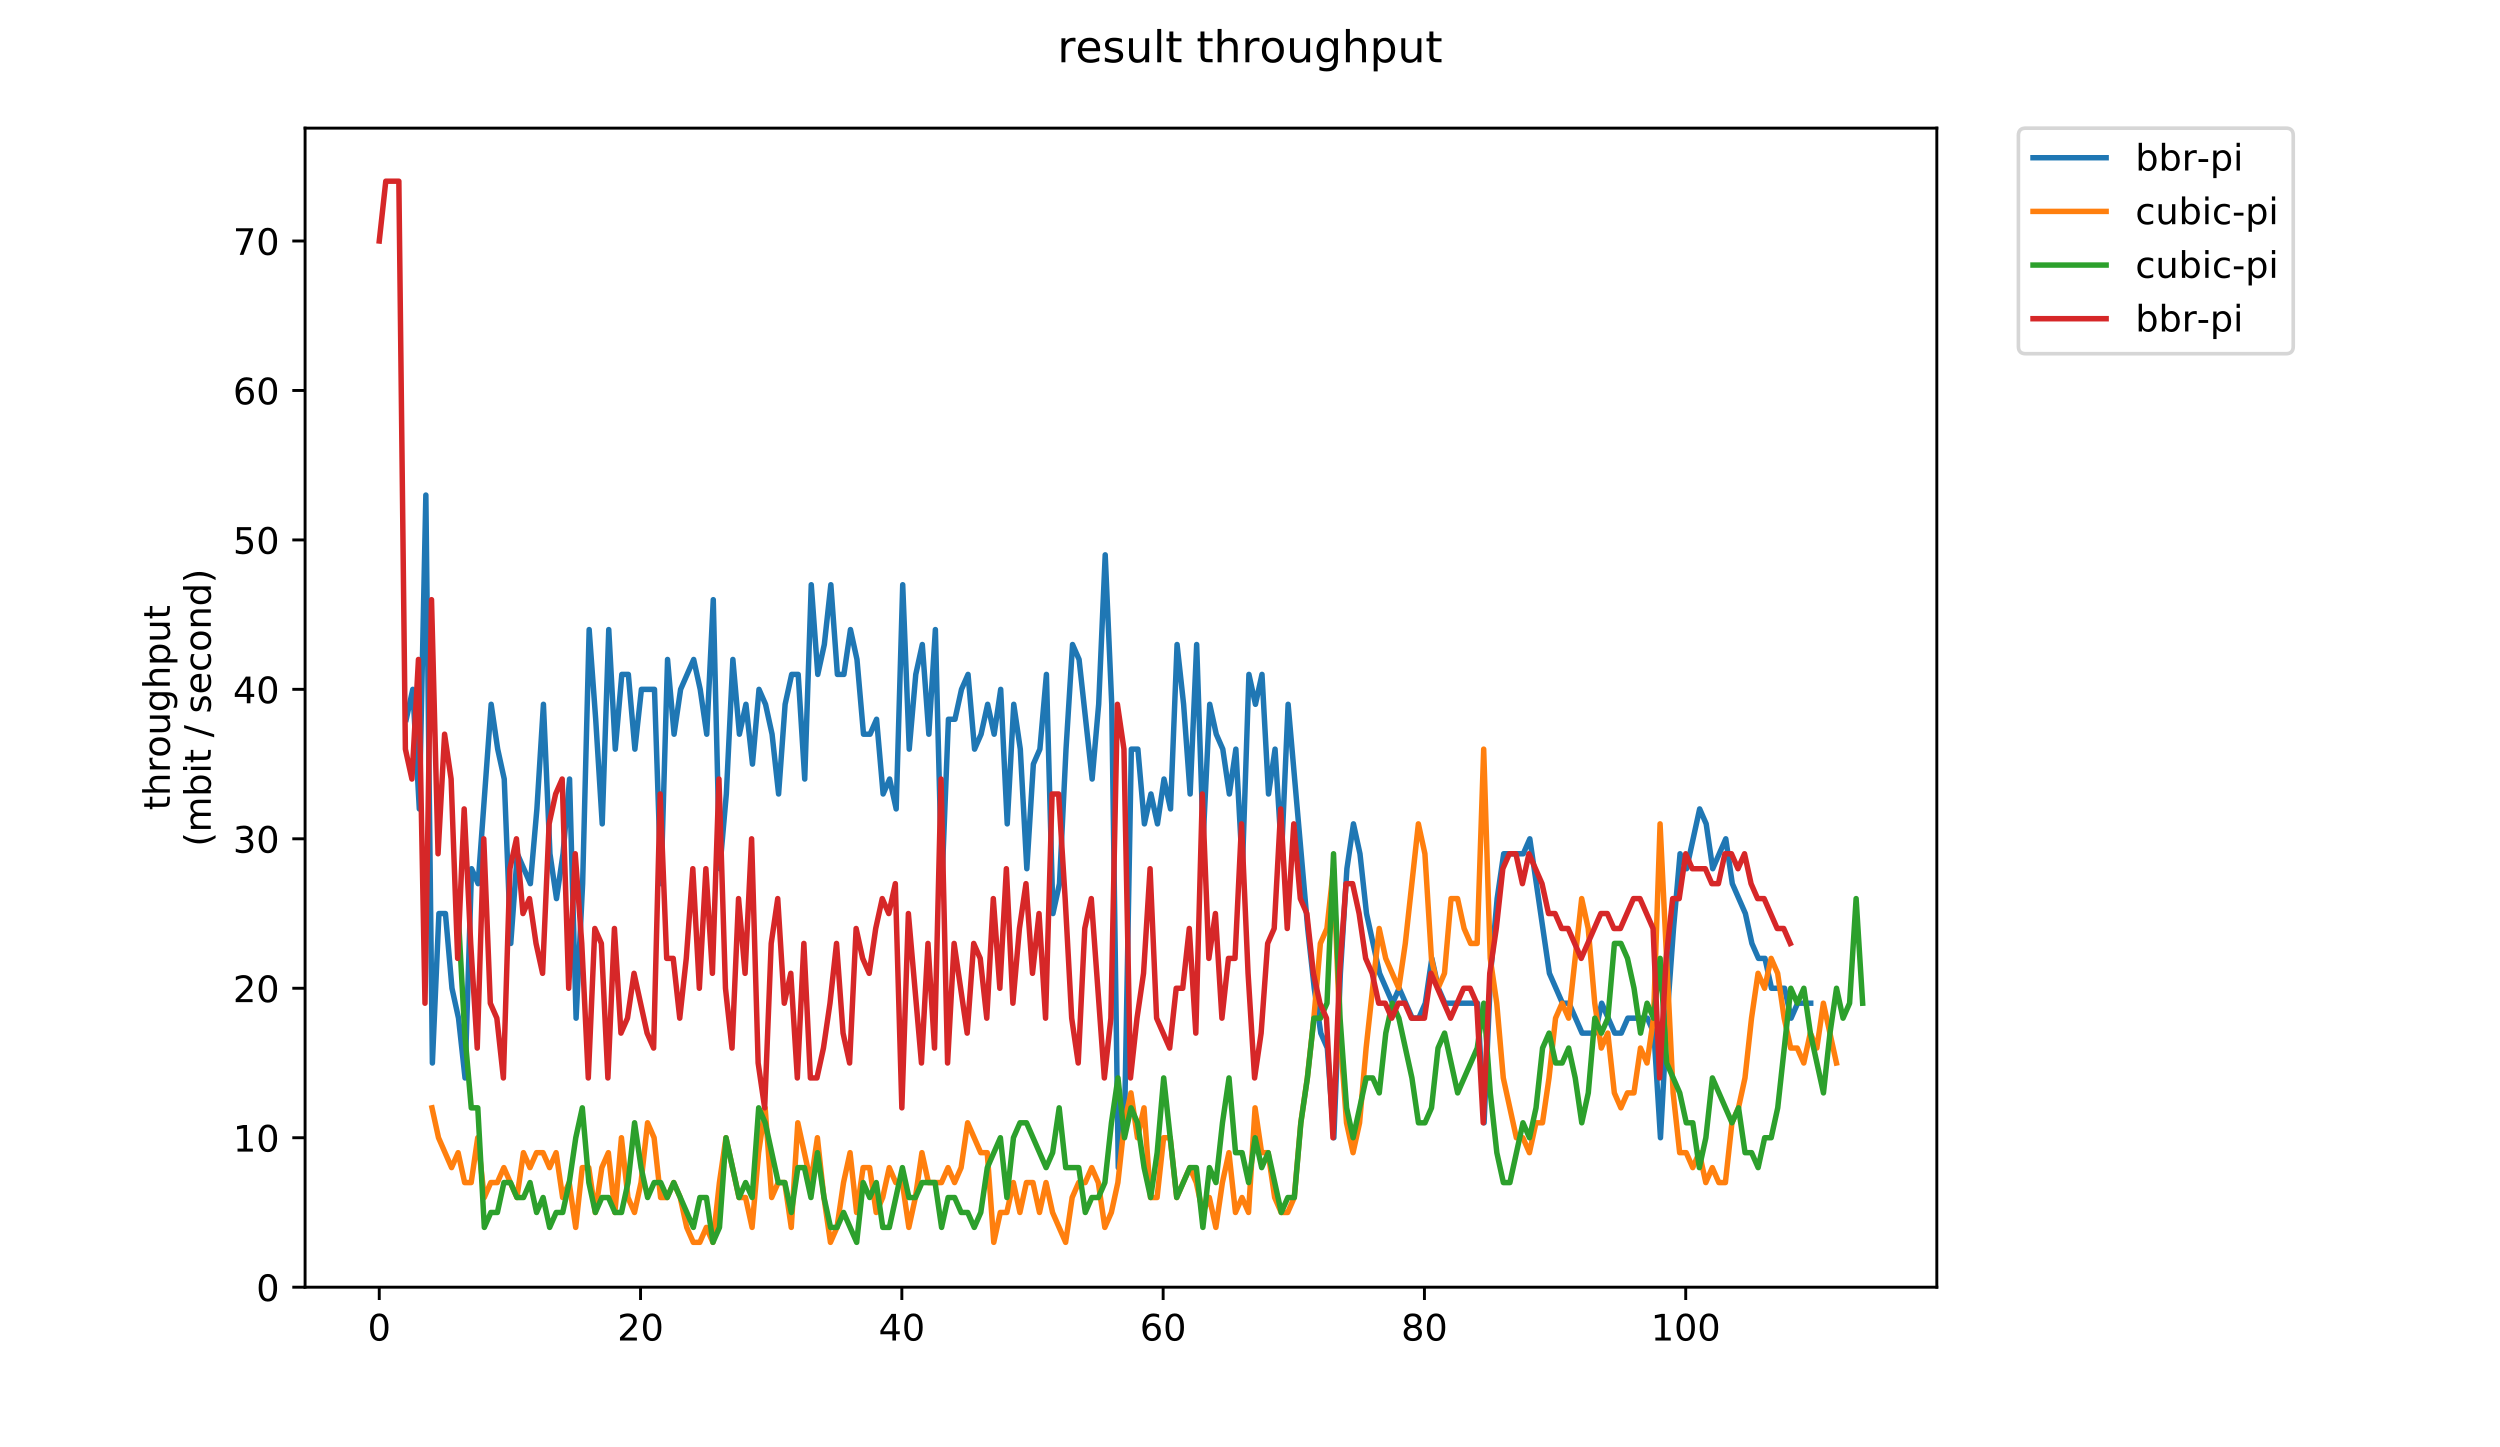 <?xml version="1.0" encoding="utf-8" standalone="no"?>
<!DOCTYPE svg PUBLIC "-//W3C//DTD SVG 1.1//EN"
  "http://www.w3.org/Graphics/SVG/1.1/DTD/svg11.dtd">
<!-- Created with matplotlib (https://matplotlib.org/) -->
<svg height="396pt" version="1.1" viewBox="0 0 684 396" width="684pt" xmlns="http://www.w3.org/2000/svg" xmlns:xlink="http://www.w3.org/1999/xlink">
 <defs>
  <style type="text/css">
*{stroke-linecap:butt;stroke-linejoin:round;}
  </style>
 </defs>
 <g id="figure_1">
  <g id="patch_1">
   <path d="M 0 396 
L 684 396 
L 684 0 
L 0 0 
z
" style="fill:#ffffff;"/>
  </g>
  <g id="axes_1">
   <g id="patch_2">
    <path d="M 83.472 352.174 
L 529.913 352.174 
L 529.913 35.062 
L 83.472 35.062 
z
" style="fill:#ffffff;"/>
   </g>
   <g id="matplotlib.axis_1">
    <g id="xtick_1">
     <g id="line2d_1">
      <defs>
       <path d="M 0 0 
L 0 3.5 
" id="m5adc404834" style="stroke:#000000;stroke-width:0.8;"/>
      </defs>
      <g>
       <use style="stroke:#000000;stroke-width:0.8;" x="103.765" xlink:href="#m5adc404834" y="352.174"/>
      </g>
     </g>
     <g id="text_1">
      <!-- 0 -->
      <defs>
       <path d="M 31.781 66.406 
Q 24.172 66.406 20.328 58.906 
Q 16.5 51.422 16.5 36.375 
Q 16.5 21.391 20.328 13.891 
Q 24.172 6.391 31.781 6.391 
Q 39.453 6.391 43.281 13.891 
Q 47.125 21.391 47.125 36.375 
Q 47.125 51.422 43.281 58.906 
Q 39.453 66.406 31.781 66.406 
z
M 31.781 74.219 
Q 44.047 74.219 50.516 64.516 
Q 56.984 54.828 56.984 36.375 
Q 56.984 17.969 50.516 8.266 
Q 44.047 -1.422 31.781 -1.422 
Q 19.531 -1.422 13.062 8.266 
Q 6.594 17.969 6.594 36.375 
Q 6.594 54.828 13.062 64.516 
Q 19.531 74.219 31.781 74.219 
z
" id="DejaVuSans-48"/>
      </defs>
      <g transform="translate(100.584 366.773)scale(0.1 -0.1)">
       <use xlink:href="#DejaVuSans-48"/>
      </g>
     </g>
    </g>
    <g id="xtick_2">
     <g id="line2d_2">
      <g>
       <use style="stroke:#000000;stroke-width:0.8;" x="175.255" xlink:href="#m5adc404834" y="352.174"/>
      </g>
     </g>
     <g id="text_2">
      <!-- 20 -->
      <defs>
       <path d="M 19.188 8.297 
L 53.609 8.297 
L 53.609 0 
L 7.328 0 
L 7.328 8.297 
Q 12.938 14.109 22.625 23.891 
Q 32.328 33.688 34.812 36.531 
Q 39.547 41.844 41.422 45.531 
Q 43.312 49.219 43.312 52.781 
Q 43.312 58.594 39.234 62.25 
Q 35.156 65.922 28.609 65.922 
Q 23.969 65.922 18.812 64.312 
Q 13.672 62.703 7.812 59.422 
L 7.812 69.391 
Q 13.766 71.781 18.938 73 
Q 24.125 74.219 28.422 74.219 
Q 39.75 74.219 46.484 68.547 
Q 53.219 62.891 53.219 53.422 
Q 53.219 48.922 51.531 44.891 
Q 49.859 40.875 45.406 35.406 
Q 44.188 33.984 37.641 27.219 
Q 31.109 20.453 19.188 8.297 
z
" id="DejaVuSans-50"/>
      </defs>
      <g transform="translate(168.892 366.773)scale(0.1 -0.1)">
       <use xlink:href="#DejaVuSans-50"/>
       <use x="63.623" xlink:href="#DejaVuSans-48"/>
      </g>
     </g>
    </g>
    <g id="xtick_3">
     <g id="line2d_3">
      <g>
       <use style="stroke:#000000;stroke-width:0.8;" x="246.745" xlink:href="#m5adc404834" y="352.174"/>
      </g>
     </g>
     <g id="text_3">
      <!-- 40 -->
      <defs>
       <path d="M 37.797 64.312 
L 12.891 25.391 
L 37.797 25.391 
z
M 35.203 72.906 
L 47.609 72.906 
L 47.609 25.391 
L 58.016 25.391 
L 58.016 17.188 
L 47.609 17.188 
L 47.609 0 
L 37.797 0 
L 37.797 17.188 
L 4.891 17.188 
L 4.891 26.703 
z
" id="DejaVuSans-52"/>
      </defs>
      <g transform="translate(240.382 366.773)scale(0.1 -0.1)">
       <use xlink:href="#DejaVuSans-52"/>
       <use x="63.623" xlink:href="#DejaVuSans-48"/>
      </g>
     </g>
    </g>
    <g id="xtick_4">
     <g id="line2d_4">
      <g>
       <use style="stroke:#000000;stroke-width:0.8;" x="318.235" xlink:href="#m5adc404834" y="352.174"/>
      </g>
     </g>
     <g id="text_4">
      <!-- 60 -->
      <defs>
       <path d="M 33.016 40.375 
Q 26.375 40.375 22.484 35.828 
Q 18.609 31.297 18.609 23.391 
Q 18.609 15.531 22.484 10.953 
Q 26.375 6.391 33.016 6.391 
Q 39.656 6.391 43.531 10.953 
Q 47.406 15.531 47.406 23.391 
Q 47.406 31.297 43.531 35.828 
Q 39.656 40.375 33.016 40.375 
z
M 52.594 71.297 
L 52.594 62.312 
Q 48.875 64.062 45.094 64.984 
Q 41.312 65.922 37.594 65.922 
Q 27.828 65.922 22.672 59.328 
Q 17.531 52.734 16.797 39.406 
Q 19.672 43.656 24.016 45.922 
Q 28.375 48.188 33.594 48.188 
Q 44.578 48.188 50.953 41.516 
Q 57.328 34.859 57.328 23.391 
Q 57.328 12.156 50.688 5.359 
Q 44.047 -1.422 33.016 -1.422 
Q 20.359 -1.422 13.672 8.266 
Q 6.984 17.969 6.984 36.375 
Q 6.984 53.656 15.188 63.938 
Q 23.391 74.219 37.203 74.219 
Q 40.922 74.219 44.703 73.484 
Q 48.484 72.75 52.594 71.297 
z
" id="DejaVuSans-54"/>
      </defs>
      <g transform="translate(311.872 366.773)scale(0.1 -0.1)">
       <use xlink:href="#DejaVuSans-54"/>
       <use x="63.623" xlink:href="#DejaVuSans-48"/>
      </g>
     </g>
    </g>
    <g id="xtick_5">
     <g id="line2d_5">
      <g>
       <use style="stroke:#000000;stroke-width:0.8;" x="389.725" xlink:href="#m5adc404834" y="352.174"/>
      </g>
     </g>
     <g id="text_5">
      <!-- 80 -->
      <defs>
       <path d="M 31.781 34.625 
Q 24.75 34.625 20.719 30.859 
Q 16.703 27.094 16.703 20.516 
Q 16.703 13.922 20.719 10.156 
Q 24.75 6.391 31.781 6.391 
Q 38.812 6.391 42.859 10.172 
Q 46.922 13.969 46.922 20.516 
Q 46.922 27.094 42.891 30.859 
Q 38.875 34.625 31.781 34.625 
z
M 21.922 38.812 
Q 15.578 40.375 12.031 44.719 
Q 8.5 49.078 8.5 55.328 
Q 8.5 64.062 14.719 69.141 
Q 20.953 74.219 31.781 74.219 
Q 42.672 74.219 48.875 69.141 
Q 55.078 64.062 55.078 55.328 
Q 55.078 49.078 51.531 44.719 
Q 48 40.375 41.703 38.812 
Q 48.828 37.156 52.797 32.312 
Q 56.781 27.484 56.781 20.516 
Q 56.781 9.906 50.312 4.234 
Q 43.844 -1.422 31.781 -1.422 
Q 19.734 -1.422 13.25 4.234 
Q 6.781 9.906 6.781 20.516 
Q 6.781 27.484 10.781 32.312 
Q 14.797 37.156 21.922 38.812 
z
M 18.312 54.391 
Q 18.312 48.734 21.844 45.562 
Q 25.391 42.391 31.781 42.391 
Q 38.141 42.391 41.719 45.562 
Q 45.312 48.734 45.312 54.391 
Q 45.312 60.062 41.719 63.234 
Q 38.141 66.406 31.781 66.406 
Q 25.391 66.406 21.844 63.234 
Q 18.312 60.062 18.312 54.391 
z
" id="DejaVuSans-56"/>
      </defs>
      <g transform="translate(383.362 366.773)scale(0.1 -0.1)">
       <use xlink:href="#DejaVuSans-56"/>
       <use x="63.623" xlink:href="#DejaVuSans-48"/>
      </g>
     </g>
    </g>
    <g id="xtick_6">
     <g id="line2d_6">
      <g>
       <use style="stroke:#000000;stroke-width:0.8;" x="461.214" xlink:href="#m5adc404834" y="352.174"/>
      </g>
     </g>
     <g id="text_6">
      <!-- 100 -->
      <defs>
       <path d="M 12.406 8.297 
L 28.516 8.297 
L 28.516 63.922 
L 10.984 60.406 
L 10.984 69.391 
L 28.422 72.906 
L 38.281 72.906 
L 38.281 8.297 
L 54.391 8.297 
L 54.391 0 
L 12.406 0 
z
" id="DejaVuSans-49"/>
      </defs>
      <g transform="translate(451.671 366.773)scale(0.1 -0.1)">
       <use xlink:href="#DejaVuSans-49"/>
       <use x="63.623" xlink:href="#DejaVuSans-48"/>
       <use x="127.246" xlink:href="#DejaVuSans-48"/>
      </g>
     </g>
    </g>
   </g>
   <g id="matplotlib.axis_2">
    <g id="ytick_1">
     <g id="line2d_7">
      <defs>
       <path d="M 0 0 
L -3.5 0 
" id="m090bd18058" style="stroke:#000000;stroke-width:0.8;"/>
      </defs>
      <g>
       <use style="stroke:#000000;stroke-width:0.8;" x="83.472" xlink:href="#m090bd18058" y="352.174"/>
      </g>
     </g>
     <g id="text_7">
      <!-- 0 -->
      <g transform="translate(70.11 355.973)scale(0.1 -0.1)">
       <use xlink:href="#DejaVuSans-48"/>
      </g>
     </g>
    </g>
    <g id="ytick_2">
     <g id="line2d_8">
      <g>
       <use style="stroke:#000000;stroke-width:0.8;" x="83.472" xlink:href="#m090bd18058" y="311.283"/>
      </g>
     </g>
     <g id="text_8">
      <!-- 10 -->
      <g transform="translate(63.747 315.082)scale(0.1 -0.1)">
       <use xlink:href="#DejaVuSans-49"/>
       <use x="63.623" xlink:href="#DejaVuSans-48"/>
      </g>
     </g>
    </g>
    <g id="ytick_3">
     <g id="line2d_9">
      <g>
       <use style="stroke:#000000;stroke-width:0.8;" x="83.472" xlink:href="#m090bd18058" y="270.392"/>
      </g>
     </g>
     <g id="text_9">
      <!-- 20 -->
      <g transform="translate(63.747 274.191)scale(0.1 -0.1)">
       <use xlink:href="#DejaVuSans-50"/>
       <use x="63.623" xlink:href="#DejaVuSans-48"/>
      </g>
     </g>
    </g>
    <g id="ytick_4">
     <g id="line2d_10">
      <g>
       <use style="stroke:#000000;stroke-width:0.8;" x="83.472" xlink:href="#m090bd18058" y="229.5"/>
      </g>
     </g>
     <g id="text_10">
      <!-- 30 -->
      <defs>
       <path d="M 40.578 39.312 
Q 47.656 37.797 51.625 33 
Q 55.609 28.219 55.609 21.188 
Q 55.609 10.406 48.188 4.484 
Q 40.766 -1.422 27.094 -1.422 
Q 22.516 -1.422 17.656 -0.516 
Q 12.797 0.391 7.625 2.203 
L 7.625 11.719 
Q 11.719 9.328 16.594 8.109 
Q 21.484 6.891 26.812 6.891 
Q 36.078 6.891 40.938 10.547 
Q 45.797 14.203 45.797 21.188 
Q 45.797 27.641 41.281 31.266 
Q 36.766 34.906 28.719 34.906 
L 20.219 34.906 
L 20.219 43.016 
L 29.109 43.016 
Q 36.375 43.016 40.234 45.922 
Q 44.094 48.828 44.094 54.297 
Q 44.094 59.906 40.109 62.906 
Q 36.141 65.922 28.719 65.922 
Q 24.656 65.922 20.016 65.031 
Q 15.375 64.156 9.812 62.312 
L 9.812 71.094 
Q 15.438 72.656 20.344 73.438 
Q 25.25 74.219 29.594 74.219 
Q 40.828 74.219 47.359 69.109 
Q 53.906 64.016 53.906 55.328 
Q 53.906 49.266 50.438 45.094 
Q 46.969 40.922 40.578 39.312 
z
" id="DejaVuSans-51"/>
      </defs>
      <g transform="translate(63.747 233.3)scale(0.1 -0.1)">
       <use xlink:href="#DejaVuSans-51"/>
       <use x="63.623" xlink:href="#DejaVuSans-48"/>
      </g>
     </g>
    </g>
    <g id="ytick_5">
     <g id="line2d_11">
      <g>
       <use style="stroke:#000000;stroke-width:0.8;" x="83.472" xlink:href="#m090bd18058" y="188.609"/>
      </g>
     </g>
     <g id="text_11">
      <!-- 40 -->
      <g transform="translate(63.747 192.408)scale(0.1 -0.1)">
       <use xlink:href="#DejaVuSans-52"/>
       <use x="63.623" xlink:href="#DejaVuSans-48"/>
      </g>
     </g>
    </g>
    <g id="ytick_6">
     <g id="line2d_12">
      <g>
       <use style="stroke:#000000;stroke-width:0.8;" x="83.472" xlink:href="#m090bd18058" y="147.718"/>
      </g>
     </g>
     <g id="text_12">
      <!-- 50 -->
      <defs>
       <path d="M 10.797 72.906 
L 49.516 72.906 
L 49.516 64.594 
L 19.828 64.594 
L 19.828 46.734 
Q 21.969 47.469 24.109 47.828 
Q 26.266 48.188 28.422 48.188 
Q 40.625 48.188 47.75 41.5 
Q 54.891 34.812 54.891 23.391 
Q 54.891 11.625 47.562 5.094 
Q 40.234 -1.422 26.906 -1.422 
Q 22.312 -1.422 17.547 -0.641 
Q 12.797 0.141 7.719 1.703 
L 7.719 11.625 
Q 12.109 9.234 16.797 8.062 
Q 21.484 6.891 26.703 6.891 
Q 35.156 6.891 40.078 11.328 
Q 45.016 15.766 45.016 23.391 
Q 45.016 31 40.078 35.438 
Q 35.156 39.891 26.703 39.891 
Q 22.75 39.891 18.812 39.016 
Q 14.891 38.141 10.797 36.281 
z
" id="DejaVuSans-53"/>
      </defs>
      <g transform="translate(63.747 151.517)scale(0.1 -0.1)">
       <use xlink:href="#DejaVuSans-53"/>
       <use x="63.623" xlink:href="#DejaVuSans-48"/>
      </g>
     </g>
    </g>
    <g id="ytick_7">
     <g id="line2d_13">
      <g>
       <use style="stroke:#000000;stroke-width:0.8;" x="83.472" xlink:href="#m090bd18058" y="106.827"/>
      </g>
     </g>
     <g id="text_13">
      <!-- 60 -->
      <g transform="translate(63.747 110.626)scale(0.1 -0.1)">
       <use xlink:href="#DejaVuSans-54"/>
       <use x="63.623" xlink:href="#DejaVuSans-48"/>
      </g>
     </g>
    </g>
    <g id="ytick_8">
     <g id="line2d_14">
      <g>
       <use style="stroke:#000000;stroke-width:0.8;" x="83.472" xlink:href="#m090bd18058" y="65.935"/>
      </g>
     </g>
     <g id="text_14">
      <!-- 70 -->
      <defs>
       <path d="M 8.203 72.906 
L 55.078 72.906 
L 55.078 68.703 
L 28.609 0 
L 18.312 0 
L 43.219 64.594 
L 8.203 64.594 
z
" id="DejaVuSans-55"/>
      </defs>
      <g transform="translate(63.747 69.735)scale(0.1 -0.1)">
       <use xlink:href="#DejaVuSans-55"/>
       <use x="63.623" xlink:href="#DejaVuSans-48"/>
      </g>
     </g>
    </g>
    <g id="text_15">
     <!-- throughput -->
     <defs>
      <path d="M 18.312 70.219 
L 18.312 54.688 
L 36.812 54.688 
L 36.812 47.703 
L 18.312 47.703 
L 18.312 18.016 
Q 18.312 11.328 20.141 9.422 
Q 21.969 7.516 27.594 7.516 
L 36.812 7.516 
L 36.812 0 
L 27.594 0 
Q 17.188 0 13.234 3.875 
Q 9.281 7.766 9.281 18.016 
L 9.281 47.703 
L 2.688 47.703 
L 2.688 54.688 
L 9.281 54.688 
L 9.281 70.219 
z
" id="DejaVuSans-116"/>
      <path d="M 54.891 33.016 
L 54.891 0 
L 45.906 0 
L 45.906 32.719 
Q 45.906 40.484 42.875 44.328 
Q 39.844 48.188 33.797 48.188 
Q 26.516 48.188 22.312 43.547 
Q 18.109 38.922 18.109 30.906 
L 18.109 0 
L 9.078 0 
L 9.078 75.984 
L 18.109 75.984 
L 18.109 46.188 
Q 21.344 51.125 25.703 53.562 
Q 30.078 56 35.797 56 
Q 45.219 56 50.047 50.172 
Q 54.891 44.344 54.891 33.016 
z
" id="DejaVuSans-104"/>
      <path d="M 41.109 46.297 
Q 39.594 47.172 37.812 47.578 
Q 36.031 48 33.891 48 
Q 26.266 48 22.188 43.047 
Q 18.109 38.094 18.109 28.812 
L 18.109 0 
L 9.078 0 
L 9.078 54.688 
L 18.109 54.688 
L 18.109 46.188 
Q 20.953 51.172 25.484 53.578 
Q 30.031 56 36.531 56 
Q 37.453 56 38.578 55.875 
Q 39.703 55.766 41.062 55.516 
z
" id="DejaVuSans-114"/>
      <path d="M 30.609 48.391 
Q 23.391 48.391 19.188 42.75 
Q 14.984 37.109 14.984 27.297 
Q 14.984 17.484 19.156 11.844 
Q 23.344 6.203 30.609 6.203 
Q 37.797 6.203 41.984 11.859 
Q 46.188 17.531 46.188 27.297 
Q 46.188 37.016 41.984 42.703 
Q 37.797 48.391 30.609 48.391 
z
M 30.609 56 
Q 42.328 56 49.016 48.375 
Q 55.719 40.766 55.719 27.297 
Q 55.719 13.875 49.016 6.219 
Q 42.328 -1.422 30.609 -1.422 
Q 18.844 -1.422 12.172 6.219 
Q 5.516 13.875 5.516 27.297 
Q 5.516 40.766 12.172 48.375 
Q 18.844 56 30.609 56 
z
" id="DejaVuSans-111"/>
      <path d="M 8.5 21.578 
L 8.5 54.688 
L 17.484 54.688 
L 17.484 21.922 
Q 17.484 14.156 20.5 10.266 
Q 23.531 6.391 29.594 6.391 
Q 36.859 6.391 41.078 11.031 
Q 45.312 15.672 45.312 23.688 
L 45.312 54.688 
L 54.297 54.688 
L 54.297 0 
L 45.312 0 
L 45.312 8.406 
Q 42.047 3.422 37.719 1 
Q 33.406 -1.422 27.688 -1.422 
Q 18.266 -1.422 13.375 4.438 
Q 8.5 10.297 8.5 21.578 
z
M 31.109 56 
z
" id="DejaVuSans-117"/>
      <path d="M 45.406 27.984 
Q 45.406 37.75 41.375 43.109 
Q 37.359 48.484 30.078 48.484 
Q 22.859 48.484 18.828 43.109 
Q 14.797 37.75 14.797 27.984 
Q 14.797 18.266 18.828 12.891 
Q 22.859 7.516 30.078 7.516 
Q 37.359 7.516 41.375 12.891 
Q 45.406 18.266 45.406 27.984 
z
M 54.391 6.781 
Q 54.391 -7.172 48.188 -13.984 
Q 42 -20.797 29.203 -20.797 
Q 24.469 -20.797 20.266 -20.094 
Q 16.062 -19.391 12.109 -17.922 
L 12.109 -9.188 
Q 16.062 -11.328 19.922 -12.344 
Q 23.781 -13.375 27.781 -13.375 
Q 36.625 -13.375 41.016 -8.766 
Q 45.406 -4.156 45.406 5.172 
L 45.406 9.625 
Q 42.625 4.781 38.281 2.391 
Q 33.938 0 27.875 0 
Q 17.828 0 11.672 7.656 
Q 5.516 15.328 5.516 27.984 
Q 5.516 40.672 11.672 48.328 
Q 17.828 56 27.875 56 
Q 33.938 56 38.281 53.609 
Q 42.625 51.219 45.406 46.391 
L 45.406 54.688 
L 54.391 54.688 
z
" id="DejaVuSans-103"/>
      <path d="M 18.109 8.203 
L 18.109 -20.797 
L 9.078 -20.797 
L 9.078 54.688 
L 18.109 54.688 
L 18.109 46.391 
Q 20.953 51.266 25.266 53.625 
Q 29.594 56 35.594 56 
Q 45.562 56 51.781 48.094 
Q 58.016 40.188 58.016 27.297 
Q 58.016 14.406 51.781 6.484 
Q 45.562 -1.422 35.594 -1.422 
Q 29.594 -1.422 25.266 0.953 
Q 20.953 3.328 18.109 8.203 
z
M 48.688 27.297 
Q 48.688 37.203 44.609 42.844 
Q 40.531 48.484 33.406 48.484 
Q 26.266 48.484 22.188 42.844 
Q 18.109 37.203 18.109 27.297 
Q 18.109 17.391 22.188 11.75 
Q 26.266 6.109 33.406 6.109 
Q 40.531 6.109 44.609 11.75 
Q 48.688 17.391 48.688 27.297 
z
" id="DejaVuSans-112"/>
     </defs>
     <g transform="translate(46.47 221.675)rotate(-90)scale(0.1 -0.1)">
      <use xlink:href="#DejaVuSans-116"/>
      <use x="39.209" xlink:href="#DejaVuSans-104"/>
      <use x="102.588" xlink:href="#DejaVuSans-114"/>
      <use x="143.67" xlink:href="#DejaVuSans-111"/>
      <use x="204.852" xlink:href="#DejaVuSans-117"/>
      <use x="268.23" xlink:href="#DejaVuSans-103"/>
      <use x="331.707" xlink:href="#DejaVuSans-104"/>
      <use x="395.086" xlink:href="#DejaVuSans-112"/>
      <use x="458.562" xlink:href="#DejaVuSans-117"/>
      <use x="521.941" xlink:href="#DejaVuSans-116"/>
     </g>
     <!-- (mbit / second) -->
     <defs>
      <path d="M 31 75.875 
Q 24.469 64.656 21.281 53.656 
Q 18.109 42.672 18.109 31.391 
Q 18.109 20.125 21.312 9.062 
Q 24.516 -2 31 -13.188 
L 23.188 -13.188 
Q 15.875 -1.703 12.234 9.375 
Q 8.594 20.453 8.594 31.391 
Q 8.594 42.281 12.203 53.312 
Q 15.828 64.359 23.188 75.875 
z
" id="DejaVuSans-40"/>
      <path d="M 52 44.188 
Q 55.375 50.25 60.062 53.125 
Q 64.75 56 71.094 56 
Q 79.641 56 84.281 50.016 
Q 88.922 44.047 88.922 33.016 
L 88.922 0 
L 79.891 0 
L 79.891 32.719 
Q 79.891 40.578 77.094 44.375 
Q 74.312 48.188 68.609 48.188 
Q 61.625 48.188 57.562 43.547 
Q 53.516 38.922 53.516 30.906 
L 53.516 0 
L 44.484 0 
L 44.484 32.719 
Q 44.484 40.625 41.703 44.406 
Q 38.922 48.188 33.109 48.188 
Q 26.219 48.188 22.156 43.531 
Q 18.109 38.875 18.109 30.906 
L 18.109 0 
L 9.078 0 
L 9.078 54.688 
L 18.109 54.688 
L 18.109 46.188 
Q 21.188 51.219 25.484 53.609 
Q 29.781 56 35.688 56 
Q 41.656 56 45.828 52.969 
Q 50 49.953 52 44.188 
z
" id="DejaVuSans-109"/>
      <path d="M 48.688 27.297 
Q 48.688 37.203 44.609 42.844 
Q 40.531 48.484 33.406 48.484 
Q 26.266 48.484 22.188 42.844 
Q 18.109 37.203 18.109 27.297 
Q 18.109 17.391 22.188 11.75 
Q 26.266 6.109 33.406 6.109 
Q 40.531 6.109 44.609 11.75 
Q 48.688 17.391 48.688 27.297 
z
M 18.109 46.391 
Q 20.953 51.266 25.266 53.625 
Q 29.594 56 35.594 56 
Q 45.562 56 51.781 48.094 
Q 58.016 40.188 58.016 27.297 
Q 58.016 14.406 51.781 6.484 
Q 45.562 -1.422 35.594 -1.422 
Q 29.594 -1.422 25.266 0.953 
Q 20.953 3.328 18.109 8.203 
L 18.109 0 
L 9.078 0 
L 9.078 75.984 
L 18.109 75.984 
z
" id="DejaVuSans-98"/>
      <path d="M 9.422 54.688 
L 18.406 54.688 
L 18.406 0 
L 9.422 0 
z
M 9.422 75.984 
L 18.406 75.984 
L 18.406 64.594 
L 9.422 64.594 
z
" id="DejaVuSans-105"/>
      <path id="DejaVuSans-32"/>
      <path d="M 25.391 72.906 
L 33.688 72.906 
L 8.297 -9.281 
L 0 -9.281 
z
" id="DejaVuSans-47"/>
      <path d="M 44.281 53.078 
L 44.281 44.578 
Q 40.484 46.531 36.375 47.5 
Q 32.281 48.484 27.875 48.484 
Q 21.188 48.484 17.844 46.438 
Q 14.5 44.391 14.5 40.281 
Q 14.5 37.156 16.891 35.375 
Q 19.281 33.594 26.516 31.984 
L 29.594 31.297 
Q 39.156 29.25 43.188 25.516 
Q 47.219 21.781 47.219 15.094 
Q 47.219 7.469 41.188 3.016 
Q 35.156 -1.422 24.609 -1.422 
Q 20.219 -1.422 15.453 -0.562 
Q 10.688 0.297 5.422 2 
L 5.422 11.281 
Q 10.406 8.688 15.234 7.391 
Q 20.062 6.109 24.812 6.109 
Q 31.156 6.109 34.562 8.281 
Q 37.984 10.453 37.984 14.406 
Q 37.984 18.062 35.516 20.016 
Q 33.062 21.969 24.703 23.781 
L 21.578 24.516 
Q 13.234 26.266 9.516 29.906 
Q 5.812 33.547 5.812 39.891 
Q 5.812 47.609 11.281 51.797 
Q 16.75 56 26.812 56 
Q 31.781 56 36.172 55.266 
Q 40.578 54.547 44.281 53.078 
z
" id="DejaVuSans-115"/>
      <path d="M 56.203 29.594 
L 56.203 25.203 
L 14.891 25.203 
Q 15.484 15.922 20.484 11.062 
Q 25.484 6.203 34.422 6.203 
Q 39.594 6.203 44.453 7.469 
Q 49.312 8.734 54.109 11.281 
L 54.109 2.781 
Q 49.266 0.734 44.188 -0.344 
Q 39.109 -1.422 33.891 -1.422 
Q 20.797 -1.422 13.156 6.188 
Q 5.516 13.812 5.516 26.812 
Q 5.516 40.234 12.766 48.109 
Q 20.016 56 32.328 56 
Q 43.359 56 49.781 48.891 
Q 56.203 41.797 56.203 29.594 
z
M 47.219 32.234 
Q 47.125 39.594 43.094 43.984 
Q 39.062 48.391 32.422 48.391 
Q 24.906 48.391 20.391 44.141 
Q 15.875 39.891 15.188 32.172 
z
" id="DejaVuSans-101"/>
      <path d="M 48.781 52.594 
L 48.781 44.188 
Q 44.969 46.297 41.141 47.344 
Q 37.312 48.391 33.406 48.391 
Q 24.656 48.391 19.812 42.844 
Q 14.984 37.312 14.984 27.297 
Q 14.984 17.281 19.812 11.734 
Q 24.656 6.203 33.406 6.203 
Q 37.312 6.203 41.141 7.25 
Q 44.969 8.297 48.781 10.406 
L 48.781 2.094 
Q 45.016 0.344 40.984 -0.531 
Q 36.969 -1.422 32.422 -1.422 
Q 20.062 -1.422 12.781 6.344 
Q 5.516 14.109 5.516 27.297 
Q 5.516 40.672 12.859 48.328 
Q 20.219 56 33.016 56 
Q 37.156 56 41.109 55.141 
Q 45.062 54.297 48.781 52.594 
z
" id="DejaVuSans-99"/>
      <path d="M 54.891 33.016 
L 54.891 0 
L 45.906 0 
L 45.906 32.719 
Q 45.906 40.484 42.875 44.328 
Q 39.844 48.188 33.797 48.188 
Q 26.516 48.188 22.312 43.547 
Q 18.109 38.922 18.109 30.906 
L 18.109 0 
L 9.078 0 
L 9.078 54.688 
L 18.109 54.688 
L 18.109 46.188 
Q 21.344 51.125 25.703 53.562 
Q 30.078 56 35.797 56 
Q 45.219 56 50.047 50.172 
Q 54.891 44.344 54.891 33.016 
z
" id="DejaVuSans-110"/>
      <path d="M 45.406 46.391 
L 45.406 75.984 
L 54.391 75.984 
L 54.391 0 
L 45.406 0 
L 45.406 8.203 
Q 42.578 3.328 38.25 0.953 
Q 33.938 -1.422 27.875 -1.422 
Q 17.969 -1.422 11.734 6.484 
Q 5.516 14.406 5.516 27.297 
Q 5.516 40.188 11.734 48.094 
Q 17.969 56 27.875 56 
Q 33.938 56 38.25 53.625 
Q 42.578 51.266 45.406 46.391 
z
M 14.797 27.297 
Q 14.797 17.391 18.875 11.75 
Q 22.953 6.109 30.078 6.109 
Q 37.203 6.109 41.297 11.75 
Q 45.406 17.391 45.406 27.297 
Q 45.406 37.203 41.297 42.844 
Q 37.203 48.484 30.078 48.484 
Q 22.953 48.484 18.875 42.844 
Q 14.797 37.203 14.797 27.297 
z
" id="DejaVuSans-100"/>
      <path d="M 8.016 75.875 
L 15.828 75.875 
Q 23.141 64.359 26.781 53.312 
Q 30.422 42.281 30.422 31.391 
Q 30.422 20.453 26.781 9.375 
Q 23.141 -1.703 15.828 -13.188 
L 8.016 -13.188 
Q 14.5 -2 17.703 9.062 
Q 20.906 20.125 20.906 31.391 
Q 20.906 42.672 17.703 53.656 
Q 14.5 64.656 8.016 75.875 
z
" id="DejaVuSans-41"/>
     </defs>
     <g transform="translate(57.668 231.609)rotate(-90)scale(0.1 -0.1)">
      <use xlink:href="#DejaVuSans-40"/>
      <use x="39.014" xlink:href="#DejaVuSans-109"/>
      <use x="136.426" xlink:href="#DejaVuSans-98"/>
      <use x="199.902" xlink:href="#DejaVuSans-105"/>
      <use x="227.686" xlink:href="#DejaVuSans-116"/>
      <use x="266.895" xlink:href="#DejaVuSans-32"/>
      <use x="298.682" xlink:href="#DejaVuSans-47"/>
      <use x="332.373" xlink:href="#DejaVuSans-32"/>
      <use x="364.16" xlink:href="#DejaVuSans-115"/>
      <use x="416.26" xlink:href="#DejaVuSans-101"/>
      <use x="477.783" xlink:href="#DejaVuSans-99"/>
      <use x="532.764" xlink:href="#DejaVuSans-111"/>
      <use x="593.945" xlink:href="#DejaVuSans-110"/>
      <use x="657.324" xlink:href="#DejaVuSans-100"/>
      <use x="720.801" xlink:href="#DejaVuSans-41"/>
     </g>
    </g>
   </g>
   <g id="line2d_15">
    <path clip-path="url(#pfa07905c02)" d="M 111.15 196.787 
L 112.937 188.609 
L 114.724 221.322 
L 116.512 135.451 
L 118.299 290.837 
L 120.086 249.946 
L 121.873 249.946 
L 123.661 270.392 
L 125.448 278.57 
L 127.235 294.926 
L 129.022 237.679 
L 130.81 241.768 
L 134.384 192.698 
L 136.171 204.966 
L 137.959 213.144 
L 139.746 258.124 
L 141.533 233.59 
L 145.108 241.768 
L 146.895 221.322 
L 148.682 192.698 
L 150.469 233.59 
L 152.257 245.857 
L 154.044 233.59 
L 155.831 213.144 
L 157.618 278.57 
L 159.406 241.768 
L 161.193 172.253 
L 162.98 196.787 
L 164.767 225.411 
L 166.555 172.253 
L 168.342 204.966 
L 170.129 184.52 
L 171.916 184.52 
L 173.704 204.966 
L 175.491 188.609 
L 179.065 188.609 
L 180.853 241.768 
L 182.64 180.431 
L 184.427 200.877 
L 186.214 188.609 
L 189.789 180.431 
L 191.576 188.609 
L 193.363 200.877 
L 195.151 164.074 
L 196.938 237.679 
L 198.725 217.233 
L 200.512 180.431 
L 202.3 200.877 
L 204.087 192.698 
L 205.874 209.055 
L 207.661 188.609 
L 209.449 192.698 
L 211.236 200.877 
L 213.023 217.233 
L 214.81 192.698 
L 216.598 184.52 
L 218.385 184.52 
L 220.172 213.144 
L 221.959 159.985 
L 223.747 184.52 
L 225.534 176.342 
L 227.321 159.985 
L 229.108 184.52 
L 230.896 184.52 
L 232.683 172.253 
L 234.47 180.431 
L 236.257 200.877 
L 238.045 200.877 
L 239.832 196.787 
L 241.619 217.233 
L 243.406 213.144 
L 245.194 221.322 
L 246.981 159.985 
L 248.768 204.966 
L 250.555 184.52 
L 252.342 176.342 
L 254.13 200.877 
L 255.917 172.253 
L 257.704 241.768 
L 259.491 196.787 
L 261.279 196.787 
L 263.066 188.609 
L 264.853 184.52 
L 266.64 204.966 
L 268.428 200.877 
L 270.215 192.698 
L 272.002 200.877 
L 273.789 188.609 
L 275.577 225.411 
L 277.364 192.698 
L 279.151 204.966 
L 280.938 237.679 
L 282.726 209.055 
L 284.513 204.966 
L 286.3 184.52 
L 288.087 249.946 
L 289.875 241.768 
L 291.662 204.966 
L 293.449 176.342 
L 295.236 180.431 
L 298.811 213.144 
L 300.598 192.698 
L 302.385 151.807 
L 304.173 192.698 
L 305.96 319.461 
L 307.747 303.105 
L 309.534 204.966 
L 311.322 204.966 
L 313.109 225.411 
L 314.896 217.233 
L 316.683 225.411 
L 318.471 213.144 
L 320.258 221.322 
L 322.045 176.342 
L 323.832 192.698 
L 325.62 217.233 
L 327.407 176.342 
L 329.194 229.5 
L 330.981 192.698 
L 332.769 200.877 
L 334.556 204.966 
L 336.343 217.233 
L 338.13 204.966 
L 339.918 237.679 
L 341.705 184.52 
L 343.492 192.698 
L 345.279 184.52 
L 347.067 217.233 
L 348.854 204.966 
L 350.641 233.59 
L 352.428 192.698 
L 357.79 254.035 
L 359.577 270.392 
L 361.365 282.659 
L 363.152 286.748 
L 364.939 311.283 
L 366.726 266.303 
L 368.514 237.679 
L 370.301 225.411 
L 372.088 233.59 
L 373.875 249.946 
L 377.45 266.303 
L 381.024 274.481 
L 382.811 270.392 
L 386.386 278.57 
L 388.173 278.57 
L 389.96 274.481 
L 391.748 262.213 
L 393.535 270.392 
L 395.322 274.481 
L 404.258 274.481 
L 406.046 307.194 
L 407.833 266.303 
L 409.62 245.857 
L 411.407 233.59 
L 416.769 233.59 
L 418.556 229.5 
L 423.918 266.303 
L 427.493 274.481 
L 429.28 274.481 
L 432.854 282.659 
L 436.429 282.659 
L 438.216 274.481 
L 441.791 282.659 
L 443.578 282.659 
L 445.365 278.57 
L 450.727 278.57 
L 452.514 282.659 
L 454.301 311.283 
L 456.089 278.57 
L 457.876 254.035 
L 459.663 233.59 
L 461.45 237.679 
L 465.025 221.322 
L 466.812 225.411 
L 468.599 237.679 
L 472.174 229.5 
L 473.961 241.768 
L 477.536 249.946 
L 479.323 258.124 
L 481.11 262.213 
L 482.897 262.213 
L 484.685 270.392 
L 488.259 270.392 
L 490.046 278.57 
L 491.834 274.481 
L 495.408 274.481 
L 495.408 274.481 
" style="fill:none;stroke:#1f77b4;stroke-linecap:square;stroke-width:1.5;"/>
   </g>
   <g id="line2d_16">
    <path clip-path="url(#pfa07905c02)" d="M 118.192 303.105 
L 119.979 311.283 
L 123.553 319.461 
L 125.341 315.372 
L 127.128 323.55 
L 128.915 323.55 
L 130.702 311.283 
L 132.49 327.639 
L 134.277 323.55 
L 136.064 323.55 
L 137.851 319.461 
L 141.426 327.639 
L 143.213 315.372 
L 145 319.461 
L 146.788 315.372 
L 148.575 315.372 
L 150.362 319.461 
L 152.149 315.372 
L 153.937 327.639 
L 155.724 323.55 
L 157.511 335.818 
L 159.298 319.461 
L 161.086 319.461 
L 162.873 331.729 
L 164.66 319.461 
L 166.447 315.372 
L 168.235 331.729 
L 170.022 311.283 
L 171.809 327.639 
L 173.596 331.729 
L 175.384 323.55 
L 177.171 307.194 
L 178.958 311.283 
L 180.745 327.639 
L 182.533 327.639 
L 184.32 323.55 
L 186.107 327.639 
L 187.894 335.818 
L 189.682 339.907 
L 191.469 339.907 
L 193.256 335.818 
L 195.043 339.907 
L 196.831 323.55 
L 198.618 311.283 
L 202.192 327.639 
L 203.98 327.639 
L 205.767 335.818 
L 207.554 315.372 
L 209.341 303.105 
L 211.129 327.639 
L 212.916 323.55 
L 214.703 323.55 
L 216.49 335.818 
L 218.278 307.194 
L 221.852 323.55 
L 223.639 311.283 
L 225.427 327.639 
L 227.214 339.907 
L 229.001 335.818 
L 230.788 323.55 
L 232.576 315.372 
L 234.363 331.729 
L 236.15 319.461 
L 237.937 319.461 
L 239.725 331.729 
L 241.512 327.639 
L 243.299 319.461 
L 245.086 323.55 
L 246.874 323.55 
L 248.661 335.818 
L 250.448 327.639 
L 252.235 315.372 
L 254.022 323.55 
L 257.597 323.55 
L 259.384 319.461 
L 261.171 323.55 
L 262.959 319.461 
L 264.746 307.194 
L 268.32 315.372 
L 270.108 315.372 
L 271.895 339.907 
L 273.682 331.729 
L 275.469 331.729 
L 277.257 323.55 
L 279.044 331.729 
L 280.831 323.55 
L 282.618 323.55 
L 284.406 331.729 
L 286.193 323.55 
L 287.98 331.729 
L 291.555 339.907 
L 293.342 327.639 
L 295.129 323.55 
L 296.916 323.55 
L 298.704 319.461 
L 300.491 323.55 
L 302.278 335.818 
L 304.065 331.729 
L 305.853 323.55 
L 307.64 307.194 
L 309.427 299.016 
L 311.214 311.283 
L 313.002 303.105 
L 314.789 327.639 
L 316.576 327.639 
L 318.363 311.283 
L 320.151 311.283 
L 321.938 327.639 
L 325.512 319.461 
L 327.3 323.55 
L 329.087 331.729 
L 330.874 327.639 
L 332.661 335.818 
L 334.449 323.55 
L 336.236 315.372 
L 338.023 331.729 
L 339.81 327.639 
L 341.598 331.729 
L 343.385 303.105 
L 345.172 315.372 
L 346.959 315.372 
L 348.747 327.639 
L 350.534 331.729 
L 352.321 331.729 
L 354.108 327.639 
L 355.896 307.194 
L 357.683 294.926 
L 359.47 278.57 
L 361.257 258.124 
L 363.045 254.035 
L 364.832 237.679 
L 366.619 282.659 
L 368.406 307.194 
L 370.194 315.372 
L 371.981 307.194 
L 373.768 286.748 
L 377.343 254.035 
L 379.13 262.213 
L 382.704 270.392 
L 384.492 258.124 
L 388.066 225.411 
L 389.853 233.59 
L 391.64 262.213 
L 393.428 270.392 
L 395.215 266.303 
L 397.002 245.857 
L 398.789 245.857 
L 400.577 254.035 
L 402.364 258.124 
L 404.151 258.124 
L 405.938 204.966 
L 407.726 262.213 
L 409.513 274.481 
L 411.3 294.926 
L 414.875 311.283 
L 416.662 311.283 
L 418.449 315.372 
L 420.236 307.194 
L 422.024 307.194 
L 423.811 294.926 
L 425.598 278.57 
L 427.385 274.481 
L 429.173 278.57 
L 432.747 245.857 
L 434.534 254.035 
L 436.322 274.481 
L 438.109 286.748 
L 439.896 282.659 
L 441.683 299.016 
L 443.471 303.105 
L 445.258 299.016 
L 447.045 299.016 
L 448.832 286.748 
L 450.62 290.837 
L 452.407 278.57 
L 454.194 225.411 
L 457.769 299.016 
L 459.556 315.372 
L 461.343 315.372 
L 463.13 319.461 
L 464.918 315.372 
L 466.705 323.55 
L 468.492 319.461 
L 470.279 323.55 
L 472.067 323.55 
L 473.854 307.194 
L 475.641 303.105 
L 477.428 294.926 
L 479.216 278.57 
L 481.003 266.303 
L 482.79 270.392 
L 484.577 262.213 
L 486.365 266.303 
L 488.152 278.57 
L 489.939 286.748 
L 491.726 286.748 
L 493.514 290.837 
L 495.301 282.659 
L 497.088 286.748 
L 498.875 274.481 
L 502.45 290.837 
L 502.45 290.837 
" style="fill:none;stroke:#ff7f0e;stroke-linecap:square;stroke-width:1.5;"/>
   </g>
   <g id="line2d_17">
    <path clip-path="url(#pfa07905c02)" d="M 125.362 249.946 
L 127.149 282.659 
L 128.937 303.105 
L 130.724 303.105 
L 132.511 335.818 
L 134.298 331.729 
L 136.086 331.729 
L 137.873 323.55 
L 139.66 323.55 
L 141.447 327.639 
L 143.235 327.639 
L 145.022 323.55 
L 146.809 331.729 
L 148.596 327.639 
L 150.384 335.818 
L 152.171 331.729 
L 153.958 331.729 
L 155.745 323.55 
L 157.533 311.283 
L 159.32 303.105 
L 161.107 323.55 
L 162.894 331.729 
L 164.682 327.639 
L 166.469 327.639 
L 168.256 331.729 
L 170.043 331.729 
L 171.831 323.55 
L 173.618 307.194 
L 175.405 319.461 
L 177.192 327.639 
L 178.98 323.55 
L 180.767 323.55 
L 182.554 327.639 
L 184.341 323.55 
L 189.703 335.818 
L 191.49 327.639 
L 193.278 327.639 
L 195.065 339.907 
L 196.852 335.818 
L 198.639 311.283 
L 202.214 327.639 
L 204.001 323.55 
L 205.788 327.639 
L 207.576 303.105 
L 209.363 307.194 
L 212.937 323.55 
L 214.725 323.55 
L 216.512 331.729 
L 218.299 319.461 
L 220.086 319.461 
L 221.874 327.639 
L 223.661 315.372 
L 225.448 327.639 
L 227.235 335.818 
L 229.022 335.818 
L 230.81 331.729 
L 234.384 339.907 
L 236.171 323.55 
L 237.959 327.639 
L 239.746 323.55 
L 241.533 335.818 
L 243.32 335.818 
L 246.895 319.461 
L 248.682 327.639 
L 250.469 327.639 
L 252.257 323.55 
L 255.831 323.55 
L 257.618 335.818 
L 259.406 327.639 
L 261.193 327.639 
L 262.98 331.729 
L 264.767 331.729 
L 266.555 335.818 
L 268.342 331.729 
L 270.129 319.461 
L 273.704 311.283 
L 275.491 327.639 
L 277.278 311.283 
L 279.065 307.194 
L 280.853 307.194 
L 286.214 319.461 
L 288.002 315.372 
L 289.789 303.105 
L 291.576 319.461 
L 295.151 319.461 
L 296.938 331.729 
L 298.725 327.639 
L 300.512 327.639 
L 302.3 323.55 
L 304.087 307.194 
L 305.874 294.926 
L 307.661 311.283 
L 309.449 303.105 
L 311.236 307.194 
L 313.023 319.461 
L 314.81 327.639 
L 316.598 315.372 
L 318.385 294.926 
L 321.959 327.639 
L 325.534 319.461 
L 327.321 319.461 
L 329.108 335.818 
L 330.896 319.461 
L 332.683 323.55 
L 334.47 307.194 
L 336.257 294.926 
L 338.045 315.372 
L 339.832 315.372 
L 341.619 323.55 
L 343.406 311.283 
L 345.194 319.461 
L 346.981 315.372 
L 350.555 331.729 
L 352.343 327.639 
L 354.13 327.639 
L 355.917 307.194 
L 357.704 294.926 
L 359.491 278.57 
L 361.279 278.57 
L 363.066 274.481 
L 364.853 233.59 
L 366.64 278.57 
L 368.428 303.105 
L 370.215 311.283 
L 373.789 294.926 
L 375.577 294.926 
L 377.364 299.016 
L 379.151 282.659 
L 380.938 274.481 
L 382.726 278.57 
L 386.3 294.926 
L 388.087 307.194 
L 389.875 307.194 
L 391.662 303.105 
L 393.449 286.748 
L 395.236 282.659 
L 398.811 299.016 
L 404.173 286.748 
L 405.96 274.481 
L 407.747 299.016 
L 409.534 315.372 
L 411.322 323.55 
L 413.109 323.55 
L 416.683 307.194 
L 418.471 311.283 
L 420.258 303.105 
L 422.045 286.748 
L 423.832 282.659 
L 425.62 290.837 
L 427.407 290.837 
L 429.194 286.748 
L 430.981 294.926 
L 432.769 307.194 
L 434.556 299.016 
L 436.343 278.57 
L 438.13 282.659 
L 439.918 278.57 
L 441.705 258.124 
L 443.492 258.124 
L 445.279 262.213 
L 447.067 270.392 
L 448.854 282.659 
L 450.641 274.481 
L 452.428 278.57 
L 454.216 262.213 
L 456.003 290.837 
L 459.577 299.016 
L 461.365 307.194 
L 463.152 307.194 
L 464.939 319.461 
L 466.726 311.283 
L 468.514 294.926 
L 473.875 307.194 
L 475.663 303.105 
L 477.45 315.372 
L 479.237 315.372 
L 481.024 319.461 
L 482.812 311.283 
L 484.599 311.283 
L 486.386 303.105 
L 489.961 270.392 
L 491.748 274.481 
L 493.535 270.392 
L 495.322 282.659 
L 498.897 299.016 
L 500.684 282.659 
L 502.471 270.392 
L 504.258 278.57 
L 506.046 274.481 
L 507.833 245.857 
L 509.62 274.481 
L 509.62 274.481 
" style="fill:none;stroke:#2ca02c;stroke-linecap:square;stroke-width:1.5;"/>
   </g>
   <g id="line2d_18">
    <path clip-path="url(#pfa07905c02)" d="M 103.765 65.935 
L 105.552 49.579 
L 109.127 49.579 
L 110.914 204.966 
L 112.701 213.144 
L 114.489 180.431 
L 116.276 274.481 
L 118.063 164.074 
L 119.85 233.59 
L 121.638 200.877 
L 123.425 213.144 
L 125.212 262.213 
L 126.999 221.322 
L 128.787 258.124 
L 130.574 286.748 
L 132.361 229.5 
L 134.148 274.481 
L 135.936 278.57 
L 137.723 294.926 
L 139.51 237.679 
L 141.297 229.5 
L 143.085 249.946 
L 144.872 245.857 
L 146.659 258.124 
L 148.446 266.303 
L 150.234 225.411 
L 152.021 217.233 
L 153.808 213.144 
L 155.595 270.392 
L 157.382 233.59 
L 159.17 258.124 
L 160.957 294.926 
L 162.744 254.035 
L 164.531 258.124 
L 166.319 294.926 
L 168.106 254.035 
L 169.893 282.659 
L 171.68 278.57 
L 173.468 266.303 
L 177.042 282.659 
L 178.829 286.748 
L 180.617 217.233 
L 182.404 262.213 
L 184.191 262.213 
L 185.978 278.57 
L 187.766 262.213 
L 189.553 237.679 
L 191.34 270.392 
L 193.127 237.679 
L 194.915 266.303 
L 196.702 213.144 
L 198.489 270.392 
L 200.276 286.748 
L 202.064 245.857 
L 203.851 266.303 
L 205.638 229.5 
L 207.425 290.837 
L 209.213 303.105 
L 211 258.124 
L 212.787 245.857 
L 214.574 274.481 
L 216.362 266.303 
L 218.149 294.926 
L 219.936 258.124 
L 221.723 294.926 
L 223.511 294.926 
L 225.298 286.748 
L 227.085 274.481 
L 228.872 258.124 
L 230.66 282.659 
L 232.447 290.837 
L 234.234 254.035 
L 236.021 262.213 
L 237.809 266.303 
L 239.596 254.035 
L 241.383 245.857 
L 243.17 249.946 
L 244.958 241.768 
L 246.745 303.105 
L 248.532 249.946 
L 252.107 290.837 
L 253.894 258.124 
L 255.681 286.748 
L 257.468 213.144 
L 259.256 290.837 
L 261.043 258.124 
L 264.617 282.659 
L 266.405 258.124 
L 268.192 262.213 
L 269.979 278.57 
L 271.766 245.857 
L 273.554 270.392 
L 275.341 237.679 
L 277.128 274.481 
L 278.915 254.035 
L 280.703 241.768 
L 282.49 266.303 
L 284.277 249.946 
L 286.064 278.57 
L 287.852 217.233 
L 289.639 217.233 
L 291.426 245.857 
L 293.213 278.57 
L 295 290.837 
L 296.788 254.035 
L 298.575 245.857 
L 302.149 294.926 
L 303.937 278.57 
L 305.724 192.698 
L 307.511 204.966 
L 309.298 294.926 
L 311.086 278.57 
L 312.873 266.303 
L 314.66 237.679 
L 316.447 278.57 
L 320.022 286.748 
L 321.809 270.392 
L 323.596 270.392 
L 325.384 254.035 
L 327.171 282.659 
L 328.958 217.233 
L 330.745 262.213 
L 332.533 249.946 
L 334.32 278.57 
L 336.107 262.213 
L 337.894 262.213 
L 339.682 225.411 
L 341.469 266.303 
L 343.256 294.926 
L 345.043 282.659 
L 346.831 258.124 
L 348.618 254.035 
L 350.405 221.322 
L 352.192 254.035 
L 353.98 225.411 
L 355.767 245.857 
L 357.554 249.946 
L 359.341 266.303 
L 361.129 274.481 
L 362.916 278.57 
L 364.703 311.283 
L 366.49 266.303 
L 368.278 241.768 
L 370.065 241.768 
L 371.852 249.946 
L 373.639 262.213 
L 375.427 266.303 
L 377.214 274.481 
L 379.001 274.481 
L 380.788 278.57 
L 382.576 274.481 
L 384.363 274.481 
L 386.15 278.57 
L 389.725 278.57 
L 391.512 266.303 
L 396.874 278.57 
L 400.448 270.392 
L 402.235 270.392 
L 404.023 274.481 
L 405.81 307.194 
L 407.597 266.303 
L 409.384 254.035 
L 411.172 237.679 
L 412.959 233.59 
L 414.746 233.59 
L 416.533 241.768 
L 418.321 233.59 
L 421.895 241.768 
L 423.682 249.946 
L 425.469 249.946 
L 427.257 254.035 
L 429.044 254.035 
L 432.618 262.213 
L 437.98 249.946 
L 439.767 249.946 
L 441.555 254.035 
L 443.342 254.035 
L 446.916 245.857 
L 448.704 245.857 
L 452.278 254.035 
L 454.065 294.926 
L 455.853 262.213 
L 457.64 245.857 
L 459.427 245.857 
L 461.214 233.59 
L 463.002 237.679 
L 466.576 237.679 
L 468.363 241.768 
L 470.151 241.768 
L 471.938 233.59 
L 473.725 233.59 
L 475.512 237.679 
L 477.3 233.59 
L 479.087 241.768 
L 480.874 245.857 
L 482.661 245.857 
L 486.236 254.035 
L 488.023 254.035 
L 489.81 258.124 
L 489.81 258.124 
" style="fill:none;stroke:#d62728;stroke-linecap:square;stroke-width:1.5;"/>
   </g>
   <g id="patch_3">
    <path d="M 83.472 352.174 
L 83.472 35.062 
" style="fill:none;stroke:#000000;stroke-linecap:square;stroke-linejoin:miter;stroke-width:0.8;"/>
   </g>
   <g id="patch_4">
    <path d="M 529.913 352.174 
L 529.913 35.062 
" style="fill:none;stroke:#000000;stroke-linecap:square;stroke-linejoin:miter;stroke-width:0.8;"/>
   </g>
   <g id="patch_5">
    <path d="M 83.472 352.174 
L 529.913 352.174 
" style="fill:none;stroke:#000000;stroke-linecap:square;stroke-linejoin:miter;stroke-width:0.8;"/>
   </g>
   <g id="patch_6">
    <path d="M 83.472 35.062 
L 529.913 35.062 
" style="fill:none;stroke:#000000;stroke-linecap:square;stroke-linejoin:miter;stroke-width:0.8;"/>
   </g>
   <g id="legend_1">
    <g id="patch_7">
     <path d="M 554.235 96.775 
L 625.43 96.775 
Q 627.43 96.775 627.43 94.775 
L 627.43 37.062 
Q 627.43 35.062 625.43 35.062 
L 554.235 35.062 
Q 552.235 35.062 552.235 37.062 
L 552.235 94.775 
Q 552.235 96.775 554.235 96.775 
z
" style="fill:#ffffff;opacity:0.8;stroke:#cccccc;stroke-linejoin:miter;"/>
    </g>
    <g id="line2d_19">
     <path d="M 556.235 43.161 
L 576.235 43.161 
" style="fill:none;stroke:#1f77b4;stroke-linecap:square;stroke-width:1.5;"/>
    </g>
    <g id="line2d_20"/>
    <g id="text_16">
     <!-- bbr-pi -->
     <defs>
      <path d="M 4.891 31.391 
L 31.203 31.391 
L 31.203 23.391 
L 4.891 23.391 
z
" id="DejaVuSans-45"/>
     </defs>
     <g transform="translate(584.235 46.661)scale(0.1 -0.1)">
      <use xlink:href="#DejaVuSans-98"/>
      <use x="63.477" xlink:href="#DejaVuSans-98"/>
      <use x="126.953" xlink:href="#DejaVuSans-114"/>
      <use x="167.973" xlink:href="#DejaVuSans-45"/>
      <use x="204.057" xlink:href="#DejaVuSans-112"/>
      <use x="267.533" xlink:href="#DejaVuSans-105"/>
     </g>
    </g>
    <g id="line2d_21">
     <path d="M 556.235 57.839 
L 576.235 57.839 
" style="fill:none;stroke:#ff7f0e;stroke-linecap:square;stroke-width:1.5;"/>
    </g>
    <g id="line2d_22"/>
    <g id="text_17">
     <!-- cubic-pi -->
     <g transform="translate(584.235 61.339)scale(0.1 -0.1)">
      <use xlink:href="#DejaVuSans-99"/>
      <use x="54.98" xlink:href="#DejaVuSans-117"/>
      <use x="118.359" xlink:href="#DejaVuSans-98"/>
      <use x="181.836" xlink:href="#DejaVuSans-105"/>
      <use x="209.619" xlink:href="#DejaVuSans-99"/>
      <use x="264.6" xlink:href="#DejaVuSans-45"/>
      <use x="300.684" xlink:href="#DejaVuSans-112"/>
      <use x="364.16" xlink:href="#DejaVuSans-105"/>
     </g>
    </g>
    <g id="line2d_23">
     <path d="M 556.235 72.517 
L 576.235 72.517 
" style="fill:none;stroke:#2ca02c;stroke-linecap:square;stroke-width:1.5;"/>
    </g>
    <g id="line2d_24"/>
    <g id="text_18">
     <!-- cubic-pi -->
     <g transform="translate(584.235 76.017)scale(0.1 -0.1)">
      <use xlink:href="#DejaVuSans-99"/>
      <use x="54.98" xlink:href="#DejaVuSans-117"/>
      <use x="118.359" xlink:href="#DejaVuSans-98"/>
      <use x="181.836" xlink:href="#DejaVuSans-105"/>
      <use x="209.619" xlink:href="#DejaVuSans-99"/>
      <use x="264.6" xlink:href="#DejaVuSans-45"/>
      <use x="300.684" xlink:href="#DejaVuSans-112"/>
      <use x="364.16" xlink:href="#DejaVuSans-105"/>
     </g>
    </g>
    <g id="line2d_25">
     <path d="M 556.235 87.195 
L 576.235 87.195 
" style="fill:none;stroke:#d62728;stroke-linecap:square;stroke-width:1.5;"/>
    </g>
    <g id="line2d_26"/>
    <g id="text_19">
     <!-- bbr-pi -->
     <g transform="translate(584.235 90.695)scale(0.1 -0.1)">
      <use xlink:href="#DejaVuSans-98"/>
      <use x="63.477" xlink:href="#DejaVuSans-98"/>
      <use x="126.953" xlink:href="#DejaVuSans-114"/>
      <use x="167.973" xlink:href="#DejaVuSans-45"/>
      <use x="204.057" xlink:href="#DejaVuSans-112"/>
      <use x="267.533" xlink:href="#DejaVuSans-105"/>
     </g>
    </g>
   </g>
  </g>
  <g id="text_20">
   <!-- result throughput -->
   <defs>
    <path d="M 9.422 75.984 
L 18.406 75.984 
L 18.406 0 
L 9.422 0 
z
" id="DejaVuSans-108"/>
   </defs>
   <g transform="translate(289.321 17.038)scale(0.12 -0.12)">
    <use xlink:href="#DejaVuSans-114"/>
    <use x="41.082" xlink:href="#DejaVuSans-101"/>
    <use x="102.605" xlink:href="#DejaVuSans-115"/>
    <use x="154.705" xlink:href="#DejaVuSans-117"/>
    <use x="218.084" xlink:href="#DejaVuSans-108"/>
    <use x="245.867" xlink:href="#DejaVuSans-116"/>
    <use x="285.076" xlink:href="#DejaVuSans-32"/>
    <use x="316.863" xlink:href="#DejaVuSans-116"/>
    <use x="356.072" xlink:href="#DejaVuSans-104"/>
    <use x="419.451" xlink:href="#DejaVuSans-114"/>
    <use x="460.533" xlink:href="#DejaVuSans-111"/>
    <use x="521.715" xlink:href="#DejaVuSans-117"/>
    <use x="585.094" xlink:href="#DejaVuSans-103"/>
    <use x="648.57" xlink:href="#DejaVuSans-104"/>
    <use x="711.949" xlink:href="#DejaVuSans-112"/>
    <use x="775.426" xlink:href="#DejaVuSans-117"/>
    <use x="838.805" xlink:href="#DejaVuSans-116"/>
   </g>
  </g>
 </g>
 <defs>
  <clipPath id="pfa07905c02">
   <rect height="317.112" width="446.441" x="83.472" y="35.062"/>
  </clipPath>
 </defs>
</svg>
